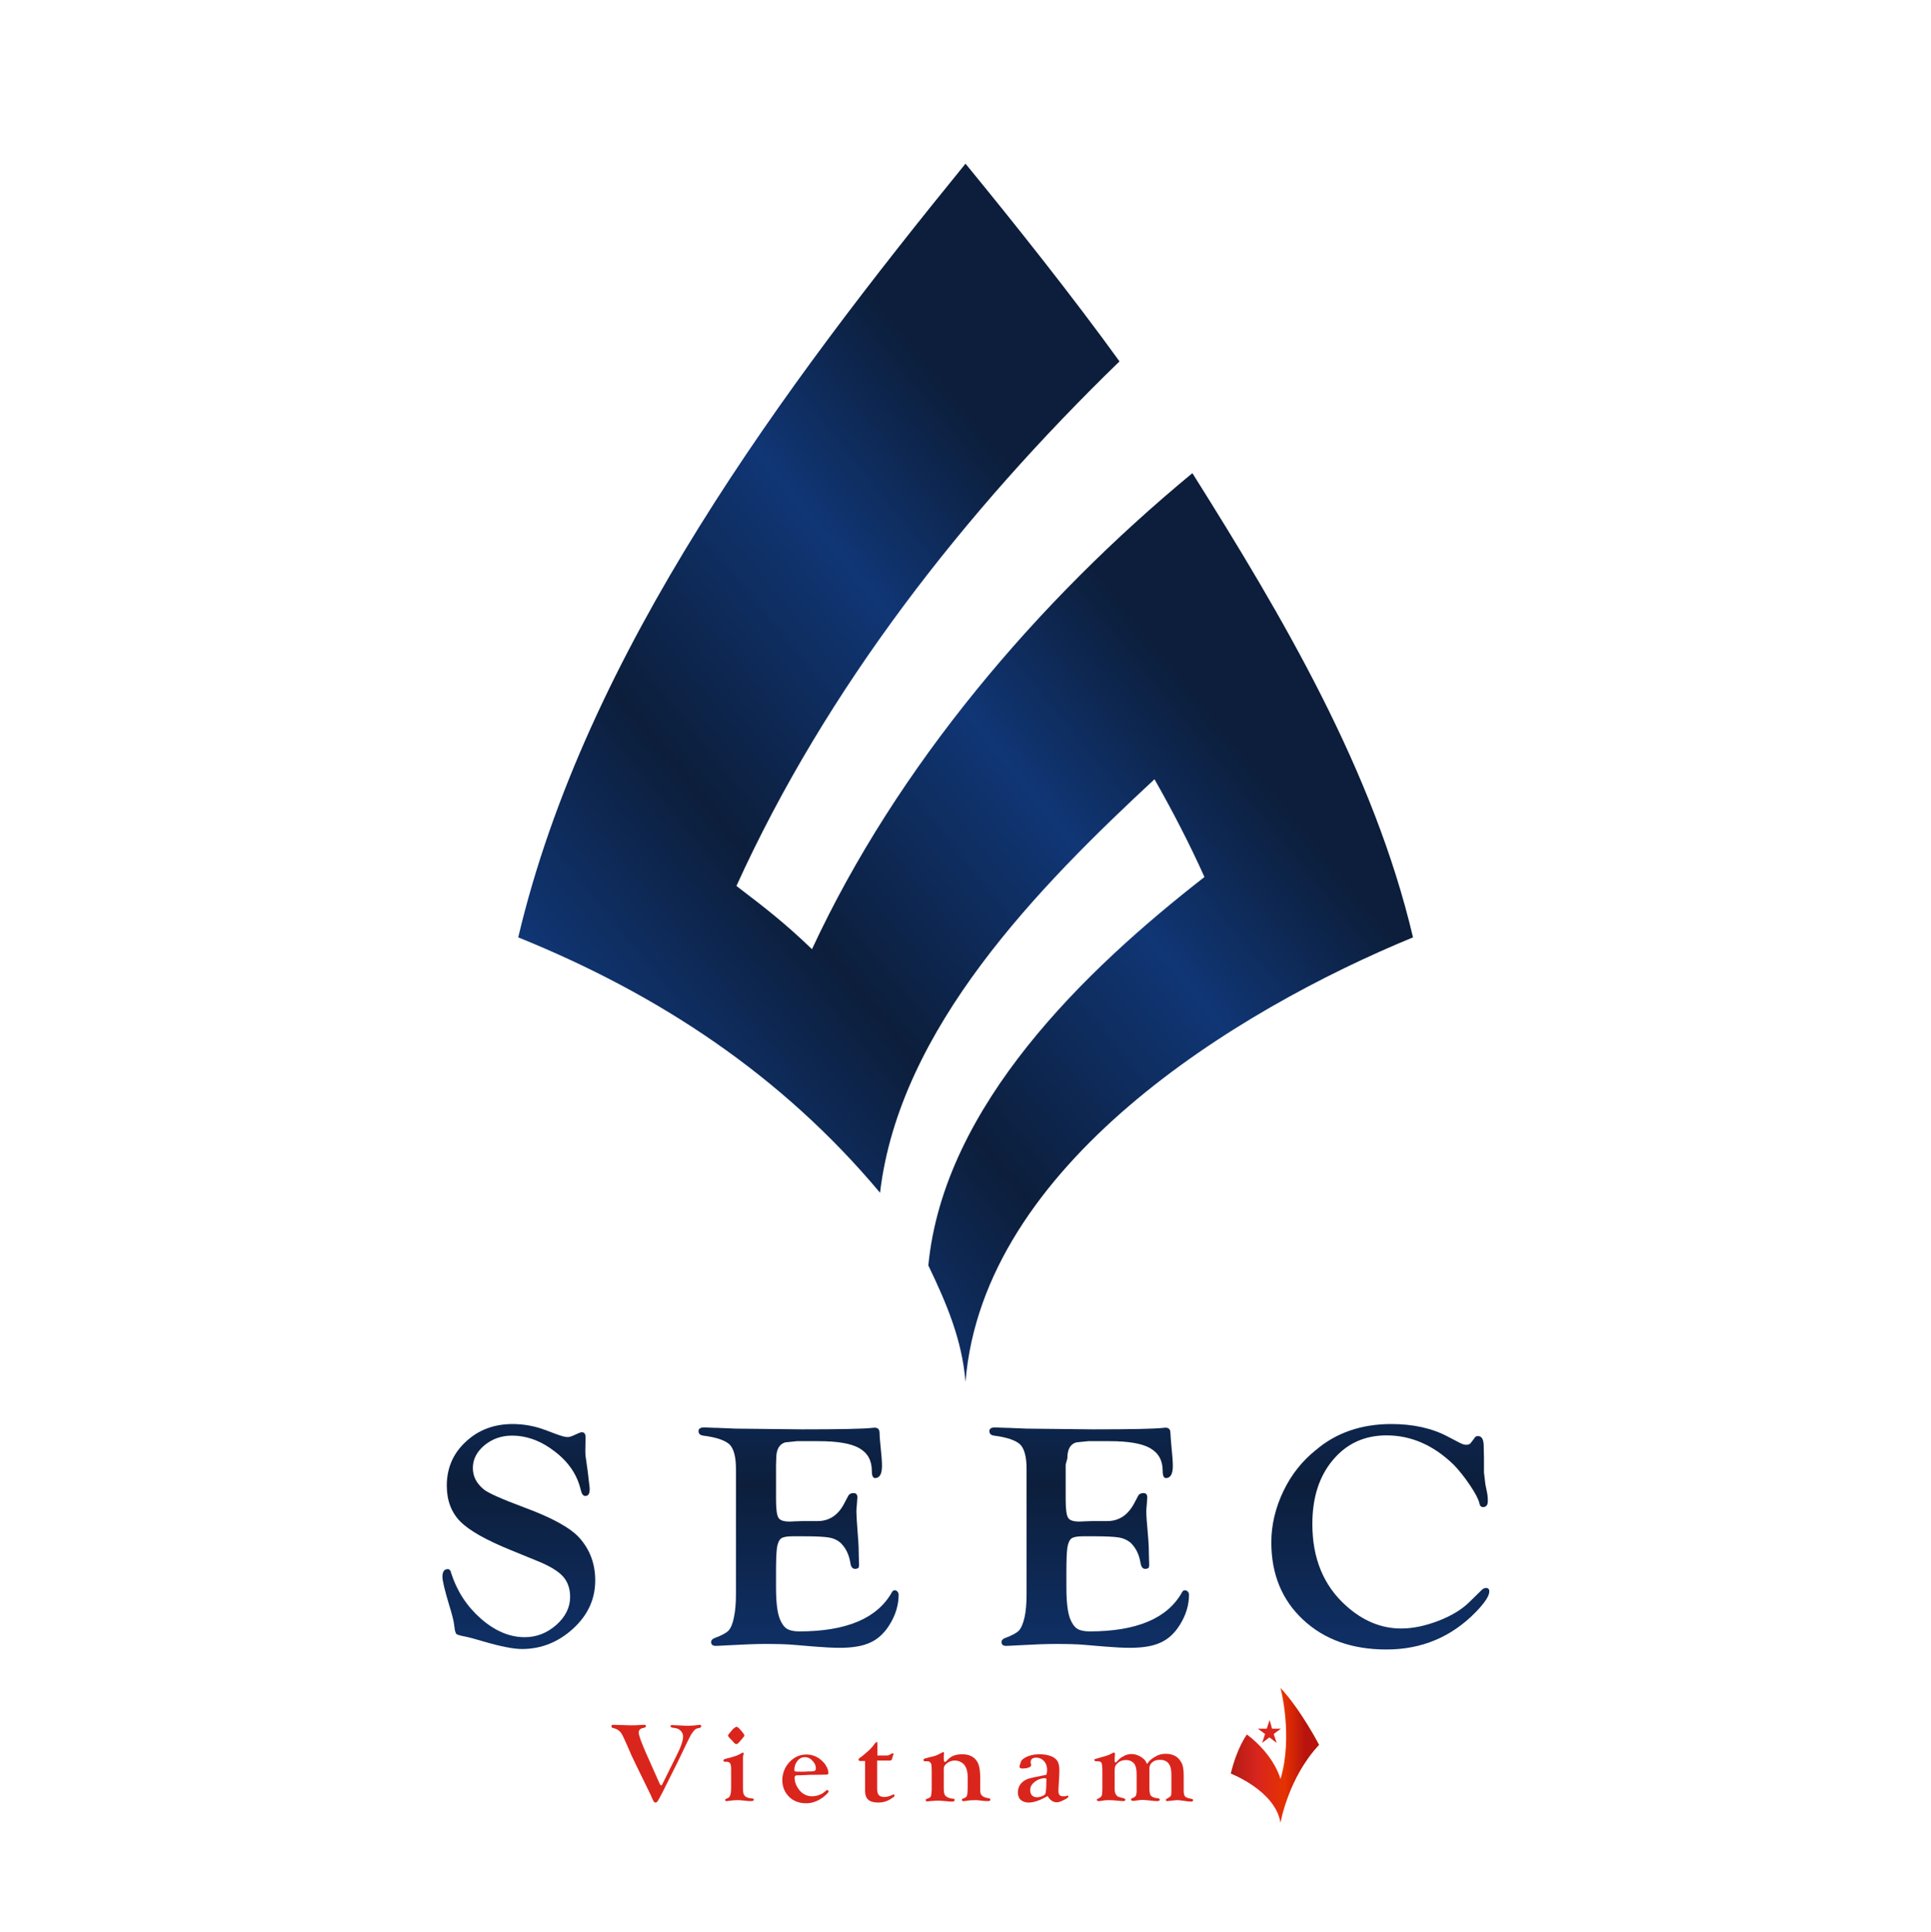 <?xml version="1.0" encoding="utf-8"?>
<!-- Generator: Adobe Illustrator 22.0.0, SVG Export Plug-In . SVG Version: 6.00 Build 0)  -->
<svg version="1.1" id="レイヤー_1" xmlns="http://www.w3.org/2000/svg" xmlns:xlink="http://www.w3.org/1999/xlink" x="0px"
	 y="0px" viewBox="0 0 800 800.3" style="enable-background:new 0 0 800 800.3;" xml:space="preserve">
<style type="text/css">
	.st0{fill:url(#SVGID_1_);}
	.st1{fill:url(#SVGID_2_);}
	.st2{fill:url(#SVGID_3_);}
	.st3{fill:url(#SVGID_4_);}
	.st4{fill:url(#SVGID_5_);}
	.st5{fill:#DA251D;}
	.st6{fill:url(#SVGID_6_);}
</style>
<g>
	<linearGradient id="SVGID_1_" gradientUnits="userSpaceOnUse" x1="254.726" y1="437.793" x2="523.471" y2="220.168">
		<stop  offset="0" style="stop-color:#103675"/>
		<stop  offset="0.276" style="stop-color:#0C1E3B"/>
		<stop  offset="0.589" style="stop-color:#103675"/>
		<stop  offset="0.816" style="stop-color:#0C1E3B"/>
	</linearGradient>
	<path class="st0" d="M494,196c37.4,59.5,75.1,123.2,91.4,192.3C512,418.5,407.2,482.6,400,572.5c-1.4-17.5-7.9-32.7-15.4-48.3
		c6.4-66.3,65.2-122.6,114.4-160.9c-6.2-13.8-13.2-27.3-20.7-40.5c-47.6,44.2-105.7,103-113.7,171.3
		c-40.6-48.5-91.5-82.2-149.9-105.8C242.6,270,324.8,160.2,400,67.8c20.9,25.5,44.5,55.2,63.8,81.9
		C399.5,212.1,342.3,285.1,305.1,367c12.2,9.3,20.3,15.6,31.3,26.2C371.6,317.4,429.9,248.9,494,196z"/>
</g>
<g>
	<linearGradient id="SVGID_2_" gradientUnits="userSpaceOnUse" x1="215.079" y1="534.131" x2="215.079" y2="827.222">
		<stop  offset="0" style="stop-color:#103675"/>
		<stop  offset="0.276" style="stop-color:#0C1E3B"/>
		<stop  offset="0.589" style="stop-color:#103675"/>
		<stop  offset="0.816" style="stop-color:#0C1E3B"/>
	</linearGradient>
	<path class="st1" d="M212.4,589.9c4.5,0,9,0.8,13.3,2.4l4.8,1.8c2.2,0.8,3.7,1.2,4.6,1.2c0.7,0,1.4-0.2,2.1-0.5l2.7-1.2
		c0.4-0.2,0.8-0.3,1.2-0.3c1,0,1.5,0.7,1.5,2.2l-0.1,5.3c0,0.8,0,1.6,0.1,2.4l0.9,6.4l0.7,6c0.1,0.5,0.1,1,0.1,1.3
		c0,1.9-0.6,2.8-1.8,2.8c-0.9,0-1.5-0.8-1.9-2.5c-1.4-6.1-4.9-11.4-10.6-15.8c-5.6-4.4-11.6-6.7-17.9-6.7c-4.3,0-8.1,1.3-11.4,4
		c-3.2,2.7-4.8,5.8-4.8,9.4c0,3.4,1.4,6.2,4.3,8.7c1.8,1.6,7.5,4.1,17.1,7.7c11.4,4.2,19,8.4,22.7,12.5c4.4,4.9,6.6,10.8,6.6,17.7
		c0,7.6-3,14.3-9.1,19.9c-6.1,5.6-13.2,8.5-21.3,8.5c-3.3,0-8.6-1-15.8-3.1c-3.4-1-5.9-1.7-7.4-2c-2.2-0.4-3.5-0.8-3.9-1.1
		c-0.4-0.4-0.7-1.5-0.9-3.4c-0.2-2.1-1-5-2.2-8.9c-1.8-6-2.7-9.8-2.7-11.4c0-2.1,0.7-3.2,2.2-3.2c0.7,0,1.2,0.5,1.4,1.6
		c2.4,7.5,6.5,13.8,12.3,18.9c5.8,5.1,11.9,7.7,18.2,7.7c4.9,0,9.2-1.7,13.1-5.1c3.8-3.4,5.7-7.3,5.7-11.6c0-3.4-1-6.3-3-8.5
		c-2-2.2-5.5-4.3-10.4-6.3l-11-4.5c-10.4-4.2-17.4-8.2-21.1-11.9c-3.7-3.8-5.6-8.7-5.6-14.9c0-7.2,2.6-13.3,7.8-18.1
		C198.2,592.3,204.7,589.9,212.4,589.9z"/>
	<linearGradient id="SVGID_3_" gradientUnits="userSpaceOnUse" x1="330.769" y1="534.149" x2="330.769" y2="827.201">
		<stop  offset="0" style="stop-color:#103675"/>
		<stop  offset="0.276" style="stop-color:#0C1E3B"/>
		<stop  offset="0.589" style="stop-color:#103675"/>
		<stop  offset="0.816" style="stop-color:#0C1E3B"/>
	</linearGradient>
	<path class="st2" d="M321.5,606.7v14.2c0,4.1,0.3,6.7,1,7.8c0.6,1.1,2.2,1.6,4.7,1.6l2.2-0.1l3.2-0.1h6.1c4.8,0,8.5-2.4,11-7.2
		l1.7-3.2c0.4-0.8,1.2-1.2,2.2-1.2c1.1,0,1.6,0.6,1.6,1.8c0,0.3-0.1,1.3-0.2,2.9c-0.1,1.1-0.2,2.1-0.2,2.9c0,1.4,0.2,4.7,0.6,9.9
		c0.3,3.4,0.4,6.3,0.4,8.8l0.1,3.4c0,0.6-0.1,1-0.2,1.2c-0.2,0.3-0.6,0.4-1.2,0.5c-1.2,0.1-2-0.7-2.2-2.5c-0.6-3.7-2.1-6.5-4.3-8.5
		c-1.2-1-2.8-1.7-4.6-2c-1.8-0.3-5.2-0.5-10.2-0.5h-4.9c-2.3,0-3.9,0.3-4.7,0.9c-0.8,0.6-1.4,1.9-1.7,3.8c-0.3,2.2-0.4,5.6-0.4,10.4
		v5.9c0,6.2,0.5,10.6,1.6,13.3c0.8,2,1.8,3.3,2.9,4c1.1,0.7,2.8,1.1,5.1,1.1c19.6,0,32.3-5.4,38.4-16.2c0.3-0.5,0.6-0.8,0.9-0.8
		c0.5-0.1,0.9,0,1.3,0.4c0.4,0.4,0.6,0.9,0.6,1.4c0,4.3-1.3,8.5-3.8,12.5c-2.1,3.4-4.8,5.9-7.9,7.3c-3.2,1.5-7.4,2.2-12.6,2.2
		c-3.1,0-6.5-0.2-10.3-0.5l-8.4-0.7c-3.1-0.3-7.2-0.4-12.5-0.4c-3.5,0-8.9,0.2-16,0.6c-2,0.1-3.4,0.2-4.3,0.2
		c-1.2,0-1.8-0.5-1.9-1.5c0-0.8,0.5-1.4,1.6-1.8c2.7-1,4.6-2,5.6-3c1-1.1,1.8-3,2.3-5.7c0.5-2.3,0.8-5.5,0.8-9.4v-52
		c0-4.9-0.9-8.2-2.6-10c-1.8-1.7-5.4-3-11-3.7c-1.3-0.2-1.9-0.8-1.9-1.9c0-1,0.8-1.5,2.4-1.5c0.3,0,1.1,0,2.2,0.1
		c0.9,0,2,0.1,3.5,0.1l7.3,0.3l27.4,0.3c15.8,0,25.5-0.2,29.1-0.6c0.4,0,0.7-0.1,1-0.1c1.4,0,2.1,0.7,2.1,2.2c0,1,0.1,2.8,0.4,5.4
		c0.4,3.8,0.6,6.5,0.6,8.2c0,3.3-0.9,5-2.8,5.1c-0.9,0-1.4-0.9-1.4-2.9c0-4.4-1.7-7.5-5.2-9.5c-3.5-2-9.1-2.9-17-2.9h-8.8l-4.9,0.5
		c-2.4,0.7-3.7,2.9-3.7,6.6L321.5,606.7z"/>
	<linearGradient id="SVGID_4_" gradientUnits="userSpaceOnUse" x1="450.859" y1="534.149" x2="450.859" y2="827.201">
		<stop  offset="0" style="stop-color:#103675"/>
		<stop  offset="0.276" style="stop-color:#0C1E3B"/>
		<stop  offset="0.589" style="stop-color:#103675"/>
		<stop  offset="0.816" style="stop-color:#0C1E3B"/>
	</linearGradient>
	<path class="st3" d="M441.5,606.7v14.2c0,4.1,0.3,6.7,1,7.8c0.6,1.1,2.2,1.6,4.7,1.6l2.2-0.1l3.2-0.1h6.1c4.8,0,8.5-2.4,11.1-7.2
		l1.7-3.2c0.4-0.8,1.2-1.2,2.2-1.2c1.1,0,1.6,0.6,1.6,1.8c0,0.3-0.1,1.3-0.2,2.9c-0.1,1.1-0.2,2.1-0.2,2.9c0,1.4,0.2,4.7,0.7,9.9
		c0.3,3.4,0.4,6.3,0.4,8.8l0.1,3.4c0,0.6-0.1,1-0.2,1.2c-0.2,0.3-0.6,0.4-1.2,0.5c-1.2,0.1-1.9-0.7-2.2-2.5
		c-0.6-3.7-2.1-6.5-4.3-8.5c-1.3-1-2.8-1.7-4.6-2c-1.8-0.3-5.2-0.5-10.1-0.5h-4.9c-2.3,0-3.9,0.3-4.7,0.9c-0.8,0.6-1.4,1.9-1.7,3.8
		c-0.3,2.2-0.4,5.6-0.4,10.4v5.9c0,6.2,0.5,10.6,1.6,13.3c0.8,2,1.8,3.3,2.9,4c1.1,0.7,2.8,1.1,5.1,1.1c19.5,0,32.3-5.4,38.3-16.2
		c0.3-0.5,0.6-0.8,0.9-0.8c0.5-0.1,0.9,0,1.4,0.4c0.4,0.4,0.6,0.9,0.6,1.4c0,4.3-1.3,8.5-3.8,12.5c-2.1,3.4-4.8,5.9-7.9,7.3
		c-3.2,1.5-7.4,2.2-12.7,2.2c-3.1,0-6.5-0.2-10.2-0.5l-8.4-0.7c-3.1-0.3-7.3-0.4-12.5-0.4c-3.5,0-8.9,0.2-16,0.6
		c-2,0.1-3.4,0.2-4.3,0.2c-1.2,0-1.8-0.5-1.9-1.5c0-0.8,0.5-1.4,1.6-1.8c2.7-1,4.6-2,5.6-3c1-1.1,1.8-3,2.4-5.7
		c0.5-2.3,0.8-5.5,0.8-9.4v-52c0-4.9-0.9-8.2-2.6-10c-1.8-1.7-5.4-3-10.9-3.7c-1.3-0.2-1.9-0.8-1.9-1.9c0-1,0.8-1.5,2.4-1.5
		c0.3,0,1.1,0,2.2,0.1c0.9,0,2,0.1,3.5,0.1l7.3,0.3l27.4,0.3c15.7,0,25.4-0.2,29.1-0.6c0.4,0,0.7-0.1,1-0.1c1.4,0,2.1,0.7,2.1,2.2
		c0,1,0.2,2.8,0.4,5.4c0.4,3.8,0.6,6.5,0.6,8.2c0,3.3-0.9,5-2.8,5.1c-0.9,0-1.4-0.9-1.4-2.9c0-4.4-1.7-7.5-5.2-9.5
		c-3.5-2-9.1-2.9-16.9-2.9h-8.8l-4.9,0.5c-2.5,0.7-3.7,2.9-3.7,6.6L441.5,606.7z"/>
	<linearGradient id="SVGID_5_" gradientUnits="userSpaceOnUse" x1="571.422" y1="534.131" x2="571.422" y2="827.222">
		<stop  offset="0" style="stop-color:#103675"/>
		<stop  offset="0.276" style="stop-color:#0C1E3B"/>
		<stop  offset="0.589" style="stop-color:#103675"/>
		<stop  offset="0.816" style="stop-color:#0C1E3B"/>
	</linearGradient>
	<path class="st4" d="M576.4,589.9c9,0,16.9,1.7,23.6,5.3l4.8,2.5c1,0.5,1.8,0.8,2.6,0.8c1,0,1.7-0.3,2.2-1.1l1.5-2
		c0.2-0.4,0.7-0.5,1.3-0.5c1.5,0,2.3,1.4,2.3,4.3l0.1,4.8v6l0.6,5l0.6,2.9c0.3,1.4,0.4,2.7,0.4,3.9c0,1.7-0.7,2.5-2,2.5
		c-0.8,0-1.3-0.5-1.5-1.6c-0.4-1.7-1.7-4.2-4-7.6c-2.3-3.4-4.5-6.1-6.5-8.2c-8.4-8.2-17.7-12.3-28-12.3c-9.1,0-16.5,3.4-22.2,10.2
		c-5.7,6.8-8.5,15.6-8.5,26.5c0,14.2,4.6,25.5,14,33.9c7,6.3,14.6,9.4,22.8,9.4c4.9,0,10-1.1,15.5-3.2c5.4-2.1,9.7-4.7,12.9-7.9
		l4.7-4.6c0.7-0.7,1.3-1.1,2-1.1c0.9,0,1.4,0.4,1.4,1.5c0,1.8-1.9,4.7-5.7,8.6c-10,10.2-22.3,15.4-36.9,15.4
		c-14.2,0-25.7-4.1-34.5-12.3c-8.8-8.2-13.2-18.9-13.2-32.1c0-7.2,1.7-14.3,5-21.2c3.3-6.9,7.8-12.5,13.3-16.9
		C553.6,593.4,564.2,589.9,576.4,589.9z"/>
</g>
<g>
	<path class="st5" d="M267.6,726.1l5.6,12.6c0.3,0.6,0.5,0.9,0.7,0.9c0.2,0,0.4-0.2,0.6-0.7l5.7-11.5c1.9-3.7,2.8-6.4,2.8-8.1
		c0-1.1-0.5-2-1.4-2.7c-0.6-0.5-1.6-0.8-2.9-0.9c-0.6-0.1-0.9-0.3-0.9-0.6c0-0.4,0.2-0.5,0.6-0.5c0.2,0,1.6,0.1,4.1,0.2
		c1.2,0.1,2.1,0.1,2.6,0.1c1.2,0,2.5-0.1,3.9-0.3c0.6-0.1,0.9-0.1,1-0.1c0.3,0,0.5,0.2,0.5,0.6c0,0.4-0.3,0.6-0.8,0.7
		c-0.8,0.1-1.4,0.4-1.8,0.7c-0.4,0.4-0.9,1-1.5,1.9c-0.6,1-2.4,4.7-5.5,11.2l-6.6,13.2c-0.9,1.7-1.4,2.6-1.6,2.9
		c-0.3,0.7-0.7,1-1.2,1c-0.2,0-0.4-0.1-0.5-0.2c-0.1-0.1-0.4-0.6-0.8-1.5l-0.6-1.4l-6-12.3c-1.5-3-2.7-5.7-3.7-8.1
		c-1.2-2.8-2.1-4.7-2.7-5.5c-0.7-0.9-1.7-1.5-2.9-1.8c-0.7-0.1-1-0.4-1-0.8c0-0.4,0.2-0.6,0.7-0.6c0.1,0,0.4,0,0.8,0
		c0.3,0,1.3,0.1,3.3,0.1c1.9,0.1,3.1,0.1,3.5,0.1c1,0,2,0,3.1-0.1c1.1-0.1,1.9-0.1,2.3-0.1s0.6,0.2,0.6,0.6c0,0.3-0.4,0.6-1.1,0.7
		c-1.3,0.2-1.9,0.9-1.9,2C264.8,719.3,265.8,722,267.6,726.1z"/>
	<path class="st5" d="M307.8,727.8v13c0,1.4,0.2,2.4,0.5,2.8c0.5,0.8,1.6,1.3,3.2,1.4c0.6,0,0.8,0.2,0.8,0.5c0,0.2-0.1,0.4-0.4,0.5
		s-0.8,0.1-1.5,0.1c-0.2,0-1.2-0.1-3-0.3c-1-0.1-1.7-0.1-2-0.1c-0.9,0-2.2,0.1-3.6,0.3c-0.4,0.1-0.7,0.1-0.9,0.1
		c-0.3,0-0.5-0.2-0.5-0.5c0-0.1,0.1-0.2,0.2-0.3c0.1-0.1,0.4-0.2,1-0.5c0.9-0.4,1.3-1.8,1.3-4.1V733c0-1.2-0.1-2-0.4-2.5
		c-0.3-0.5-0.8-0.7-1.5-0.7c-0.3,0-0.5,0-0.6,0c-0.5,0-0.7-0.2-0.7-0.5c0-0.2,0.1-0.4,0.3-0.5c0.2-0.1,0.6-0.2,1.2-0.4
		c2.7-0.6,4.7-1.3,6.1-2.2c0.2-0.1,0.3-0.2,0.5-0.2c0.2,0,0.3,0.1,0.3,0.4L307.8,727.8z M305.1,715.3c0.3,0,0.8,0.3,1.4,1
		c1.3,1.4,1.9,2.3,1.9,2.6c0,0.2-0.1,0.4-0.4,0.7c-0.2,0.3-0.8,1-1.7,2c-0.5,0.6-0.9,0.9-1.2,0.9c-0.2,0-0.4-0.1-0.6-0.2
		c-0.2-0.1-0.6-0.6-1.3-1.4c-0.8-0.8-1.3-1.3-1.4-1.5c-0.1-0.2-0.2-0.3-0.2-0.5c0-0.2,0.7-1.1,2.1-2.7
		C304.5,715.6,304.9,715.3,305.1,715.3z"/>
	<path class="st5" d="M334.1,726.8c2.2,0,4.2,0.7,6,2.2c0.9,0.8,1.7,1.6,2.2,2.6c0.6,1,0.9,1.9,0.9,2.8c0,0.4-0.2,0.7-0.5,0.7
		c-0.3,0-2,0.1-5.2,0.1c-1.5,0-2.8,0-3.7,0.1c-0.9,0-1.6,0.1-2.2,0.1l-1.3,0c-0.7,0-1.1,0.3-1.1,0.9c0,1.8,0.6,3.4,1.7,4.9
		c1.4,1.9,3.3,2.9,5.5,2.9c1.5,0,2.9-0.4,4.2-1.1c0.3-0.2,0.9-0.6,1.7-1.3c0.1-0.1,0.3-0.2,0.4-0.2c0.1,0,0.3,0.1,0.4,0.2
		c0.1,0.1,0.2,0.2,0.2,0.3c0,0.5-0.8,1.3-2.3,2.5c-2.2,1.6-4.5,2.5-7,2.5c-2.9,0-5.3-0.9-7.1-2.7c-1.8-1.8-2.8-4.1-2.8-7
		c0-1.3,0.3-2.7,0.8-4c0.5-1.3,1.3-2.4,2.2-3.4C329.2,727.7,331.5,726.8,334.1,726.8z M333.5,727.9c-1.3,0-2.3,0.5-3.2,1.6
		c-0.8,1.1-1.2,2.3-1.2,3.6c0,0.4,0.1,0.6,0.4,0.7c0.2,0.1,0.9,0.1,1.9,0.1c0.5,0,1.1,0,1.8,0c1.6-0.1,2.5-0.1,2.6-0.1
		c0.9,0,1.5-0.1,1.8-0.3c0.3-0.2,0.4-0.5,0.4-1c0-1.1-0.4-2-1.2-2.9C335.9,728.5,334.8,727.9,333.5,727.9z"/>
	<path class="st5" d="M363.4,729.6v11.2c0,1.4,0.2,2.3,0.7,2.8c0.4,0.5,1.2,0.8,2.4,0.8c0.4,0,1-0.1,1.7-0.3
		c0.7-0.2,1.2-0.4,1.6-0.6c0.2-0.1,0.3-0.2,0.4-0.2c0.1,0,0.2,0.1,0.3,0.2c0.1,0.2,0.1,0.3,0.1,0.4c0,0.3-0.6,0.7-1.7,1.4
		c-1.5,0.9-3.1,1.4-4.9,1.4c-2.5,0-4.1-0.6-4.9-1.9c-0.4-0.6-0.7-1.6-0.7-2.9v-12.4h-1.5c-0.5,0-0.8,0-0.9-0.1
		c-0.2-0.1-0.3-0.2-0.3-0.5c0-0.2,0.2-0.5,0.6-0.8c0.7-0.4,1.7-1.3,3.1-2.5s2.2-2.2,2.7-2.9c0.5-0.7,0.9-1.1,1.2-1.1
		c0.1,0,0.2,0.3,0.2,0.9v4.7h3.7c0.5,0,0.8,0,1-0.1c0.2-0.1,0.6-0.3,1.1-0.6c0.2-0.1,0.3-0.2,0.5-0.2c0.3,0,0.4,0.1,0.4,0.3
		c0,0.1-0.1,0.3-0.2,0.6c-0.1,0.2-0.2,0.5-0.3,1c-0.1,0.5-0.3,0.8-0.4,0.9c-0.2,0.2-0.5,0.2-0.9,0.2H363.4z"/>
	<path class="st5" d="M406.1,736.5v3.8c0,1.3,0,2.1,0.1,2.3c0,0.3,0.1,0.6,0.3,0.8c0.5,0.8,1.5,1.3,3,1.5c0.5,0.1,0.8,0.2,0.8,0.6
		c0,0.3-0.1,0.4-0.4,0.5c-0.2,0.1-0.7,0.1-1.3,0.1c-0.3,0-1.3-0.1-2.9-0.3c-0.7-0.1-1.3-0.1-1.8-0.1c-1.4,0-2.7,0.1-3.8,0.3
		c-0.4,0.1-0.7,0.1-1,0.1c-0.4,0-0.6-0.2-0.6-0.5c0-0.3,0.2-0.5,0.6-0.6c0.8-0.2,1.3-0.6,1.5-1.2c0.2-0.5,0.3-1.6,0.3-3.3v-4.5
		c0-1.9-0.4-3.4-1.1-4.5c-0.4-0.7-1-1.2-1.8-1.6c-0.7-0.4-1.6-0.6-2.4-0.6c-1.5,0-2.9,0.6-3.9,1.7c-0.3,0.3-0.5,0.6-0.6,0.9
		s-0.1,0.7-0.1,1.3v7.7c0,1.5,0.2,2.5,0.7,3c0.7,0.7,1.7,1.1,3.1,1.2c0.5,0,0.7,0.2,0.7,0.5c0,0.4-0.3,0.7-0.9,0.7s-1.2,0-2-0.1
		c-1.9-0.2-3.2-0.3-3.9-0.3c-1,0-2.1,0.1-3.4,0.2c-0.5,0.1-0.9,0.1-1.2,0.1c-0.4,0-0.6-0.1-0.6-0.5c0-0.2,0.1-0.4,0.4-0.5
		c0.9-0.3,1.5-0.6,1.7-1c0.2-0.4,0.3-1.2,0.4-2.6v-8.1c0-1.3-0.1-2-0.1-2.3c0-0.2-0.1-0.5-0.2-0.7c-0.3-0.6-0.8-0.9-1.4-0.9l-1.2,0
		c-0.3,0-0.5-0.2-0.5-0.5c0-0.3,0.1-0.5,0.4-0.6c0.3-0.1,1-0.3,2.2-0.6c1.3-0.3,2.2-0.5,2.9-0.8c0.6-0.3,1.4-0.7,2.4-1.2
		c0.1-0.1,0.2-0.1,0.3-0.1c0.2,0,0.3,0.1,0.3,0.4c0,0.1,0,0.5-0.1,1.2c0,0.3,0,0.7,0,1c0,1,0.2,1.5,0.5,1.5c0.2,0,0.4-0.2,0.8-0.6
		c0.8-0.9,1.7-1.6,2.7-2c1-0.4,2.2-0.6,3.7-0.6c3.1,0,5.3,1.2,6.5,3.7C405.8,731.8,406.1,733.8,406.1,736.5z"/>
	<path class="st5" d="M433.5,735.2c0.2-0.7,0.3-1.3,0.3-1.9c0-1.7-0.5-3.1-1.6-4.1c-0.8-0.7-1.7-1.1-2.8-1.1c-1.6,0-2.4,0.6-2.4,1.8
		c0,0.2,0,0.5,0.1,0.7c0,0.2,0.1,0.4,0.1,0.5c0,0.4-0.2,0.7-0.6,0.9c-0.7,0.4-1.8,0.6-3.2,0.6c-0.7,0-1-0.3-1-0.8
		c0-0.1,0-0.3,0.1-0.6c0.1-0.2,0.1-0.4,0.2-0.6c0.2-0.6,0.3-1.1,0.5-1.3s0.5-0.6,1-0.9c1.8-1.2,4-1.7,6.6-1.7c1.5,0,2.9,0.2,4.1,0.6
		c1.3,0.4,2.2,1,2.8,1.7c0.8,0.9,1.2,2.3,1.2,4.4c0,1.2-0.1,2.7-0.2,4.4c-0.1,1.9-0.2,3.3-0.2,4.1c0,0.8,0.2,1.4,0.5,1.7
		c0.3,0.4,0.8,0.5,1.6,0.5c0.5,0,0.8,0,1.1-0.1c0.3-0.1,0.5-0.2,0.6-0.2c0.2,0,0.3,0.1,0.3,0.3c0,0.3-0.1,0.5-0.4,0.7
		c-0.2,0.2-0.8,0.5-1.6,0.9c-1.1,0.6-2.1,0.9-2.8,0.9c-1.5,0-2.8-0.9-3.8-2.6c-3.1,1.8-5.7,2.7-7.8,2.7c-1.4,0-2.5-0.4-3.3-1.1
		c-0.8-0.7-1.2-1.8-1.2-3.1c0-2.6,1.4-4.5,4.1-5.6C427.1,736.5,429.7,735.9,433.5,735.2z M432.9,736.6c-1.5,0-2.9,0.5-4.2,1.5
		c-1.2,0.9-1.9,2-1.9,3.4c0,0.9,0.2,1.6,0.7,2.2c0.5,0.5,1.2,0.8,2,0.8c0.7,0,1.4-0.1,2.1-0.4c0.7-0.3,1.2-0.5,1.4-0.9
		c0.3-0.5,0.5-2.3,0.5-5.5v-0.5C433.6,736.8,433.4,736.6,432.9,736.6z"/>
	<path class="st5" d="M490.4,735.3v6.4c0,1.2,0.2,2,0.5,2.4c0.4,0.5,1.3,0.8,2.5,1c0.6,0.1,0.9,0.3,0.9,0.6c0,0.4-0.3,0.6-0.8,0.6
		c-0.7,0-1.9-0.1-3.6-0.4c-0.9-0.1-1.6-0.2-2.1-0.2c-0.5,0-1.6,0.1-3.3,0.3c-0.6,0.1-0.9,0.1-1,0.1c-0.3,0-0.5-0.2-0.5-0.5
		c0-0.2,0.2-0.4,0.6-0.6c0.7-0.4,1.2-0.7,1.4-1c0.2-0.3,0.3-0.8,0.3-1.5l0-1.1v-6.3c0-1.9-0.3-3.3-0.9-4.2c-0.8-1.3-2.1-1.9-3.8-1.9
		c-1.3,0-2.4,0.3-3.2,1c-0.8,0.6-1.2,1.5-1.2,2.5v8.3c0,1.5,0.2,2.4,0.5,2.9c0.5,0.7,1.5,1.1,2.9,1.2c0.6,0.1,0.9,0.3,0.9,0.6
		c0,0.4-0.4,0.6-1.2,0.6c-0.5,0-1.7-0.1-3.4-0.3c-1.1-0.1-1.9-0.2-2.5-0.2c-0.7,0-1.6,0.1-2.9,0.3c-0.5,0.1-0.9,0.1-1.2,0.1
		c-0.4,0-0.7-0.2-0.7-0.6c0-0.2,0.1-0.4,0.4-0.5c0.9-0.3,1.4-0.7,1.6-1.1c0.2-0.5,0.3-1.1,0.3-1.7l0-1v-5.9c0-1.8-0.2-3.2-0.7-4.1
		c-0.3-0.6-0.8-1.1-1.5-1.5c-0.7-0.4-1.4-0.5-2.3-0.5c-1.5,0-2.7,0.5-3.7,1.6c-0.4,0.4-0.6,0.8-0.7,1.1c-0.1,0.3-0.2,0.8-0.2,1.3
		v7.8c0,1.3,0.2,2.1,0.6,2.6c0.3,0.4,0.6,0.7,0.9,0.8c0.3,0.1,1,0.3,2.1,0.6c0.5,0.1,0.8,0.3,0.8,0.6c0,0.4-0.3,0.6-0.8,0.6
		c-0.4,0-1.7-0.1-3.7-0.3c-1-0.1-1.9-0.1-2.7-0.1c-0.9,0-1.8,0.1-2.8,0.3c-0.4,0.1-0.8,0.1-1,0.1c-0.5,0-0.8-0.2-0.8-0.5
		c0-0.2,0.2-0.4,0.5-0.5c0.8-0.4,1.3-0.7,1.5-1.2c0.2-0.4,0.3-1.4,0.3-2.9v-0.8v-6.4c0-1.9-0.1-3.1-0.4-3.6c-0.3-0.5-1-0.7-2.2-0.6
		c-0.4,0-0.7-0.2-0.7-0.5c0-0.2,0.1-0.3,0.2-0.4c0.1,0,1.1-0.3,3.1-0.9c1.3-0.4,2.1-0.6,2.6-0.8c0.5-0.2,1-0.5,1.8-0.9
		c0.2-0.1,0.3-0.1,0.4-0.1c0.3,0,0.4,0.2,0.4,0.6c0,0.1,0,0.2,0,0.5c-0.1,0.6-0.1,1.4-0.1,2.2c0,0.6,0.1,0.8,0.4,0.8
		c0.1,0,0.6-0.4,1.4-1.3c0.6-0.6,1.4-1.1,2.4-1.6c1-0.4,1.9-0.6,2.8-0.6c1.3,0,2.6,0.4,3.9,1.2c1.1,0.7,1.8,1.4,2.1,2.1
		c0.2,0.5,0.3,0.7,0.4,0.7c0.1,0,0.3-0.2,0.5-0.5c0.5-0.8,1.4-1.5,2.7-2.3c1.4-0.9,2.9-1.3,4.5-1.3c3,0,5.1,1.1,6.4,3.4
		C490.1,731.1,490.4,732.9,490.4,735.3z"/>
</g>
<g id="レイヤー_3">
	<linearGradient id="SVGID_6_" gradientUnits="userSpaceOnUse" x1="509.933" y1="727.153" x2="546.464" y2="727.153">
		<stop  offset="0" style="stop-color:#B11B15"/>
		<stop  offset="0.32" style="stop-color:#DA251D"/>
		<stop  offset="0.61" style="stop-color:#E53200"/>
		<stop  offset="0.84" style="stop-color:#B8140D"/>
	</linearGradient>
	<path class="st6" d="M530.5,755.1c0,0,3.2-18.7,16-32.3c0,0-7.4-14.3-16-23.6c0,0,5.3,19.9,0,37.8c0,0-2.3-9.7-13.9-18.5
		c0,0-4,5.1-6.7,16.2C509.9,734.7,528.4,741.8,530.5,755.1z"/>
	<g>
		<path class="st5" d="M527,716.1h3.7v0l-3,2.2l1.2,3.7l0,0l-3-2.3l-3,2.3l0,0l1.2-3.7l-3-2.2v0h3.7l1.2-3.6h0L527,716.1z"/>
	</g>
</g>
</svg>
